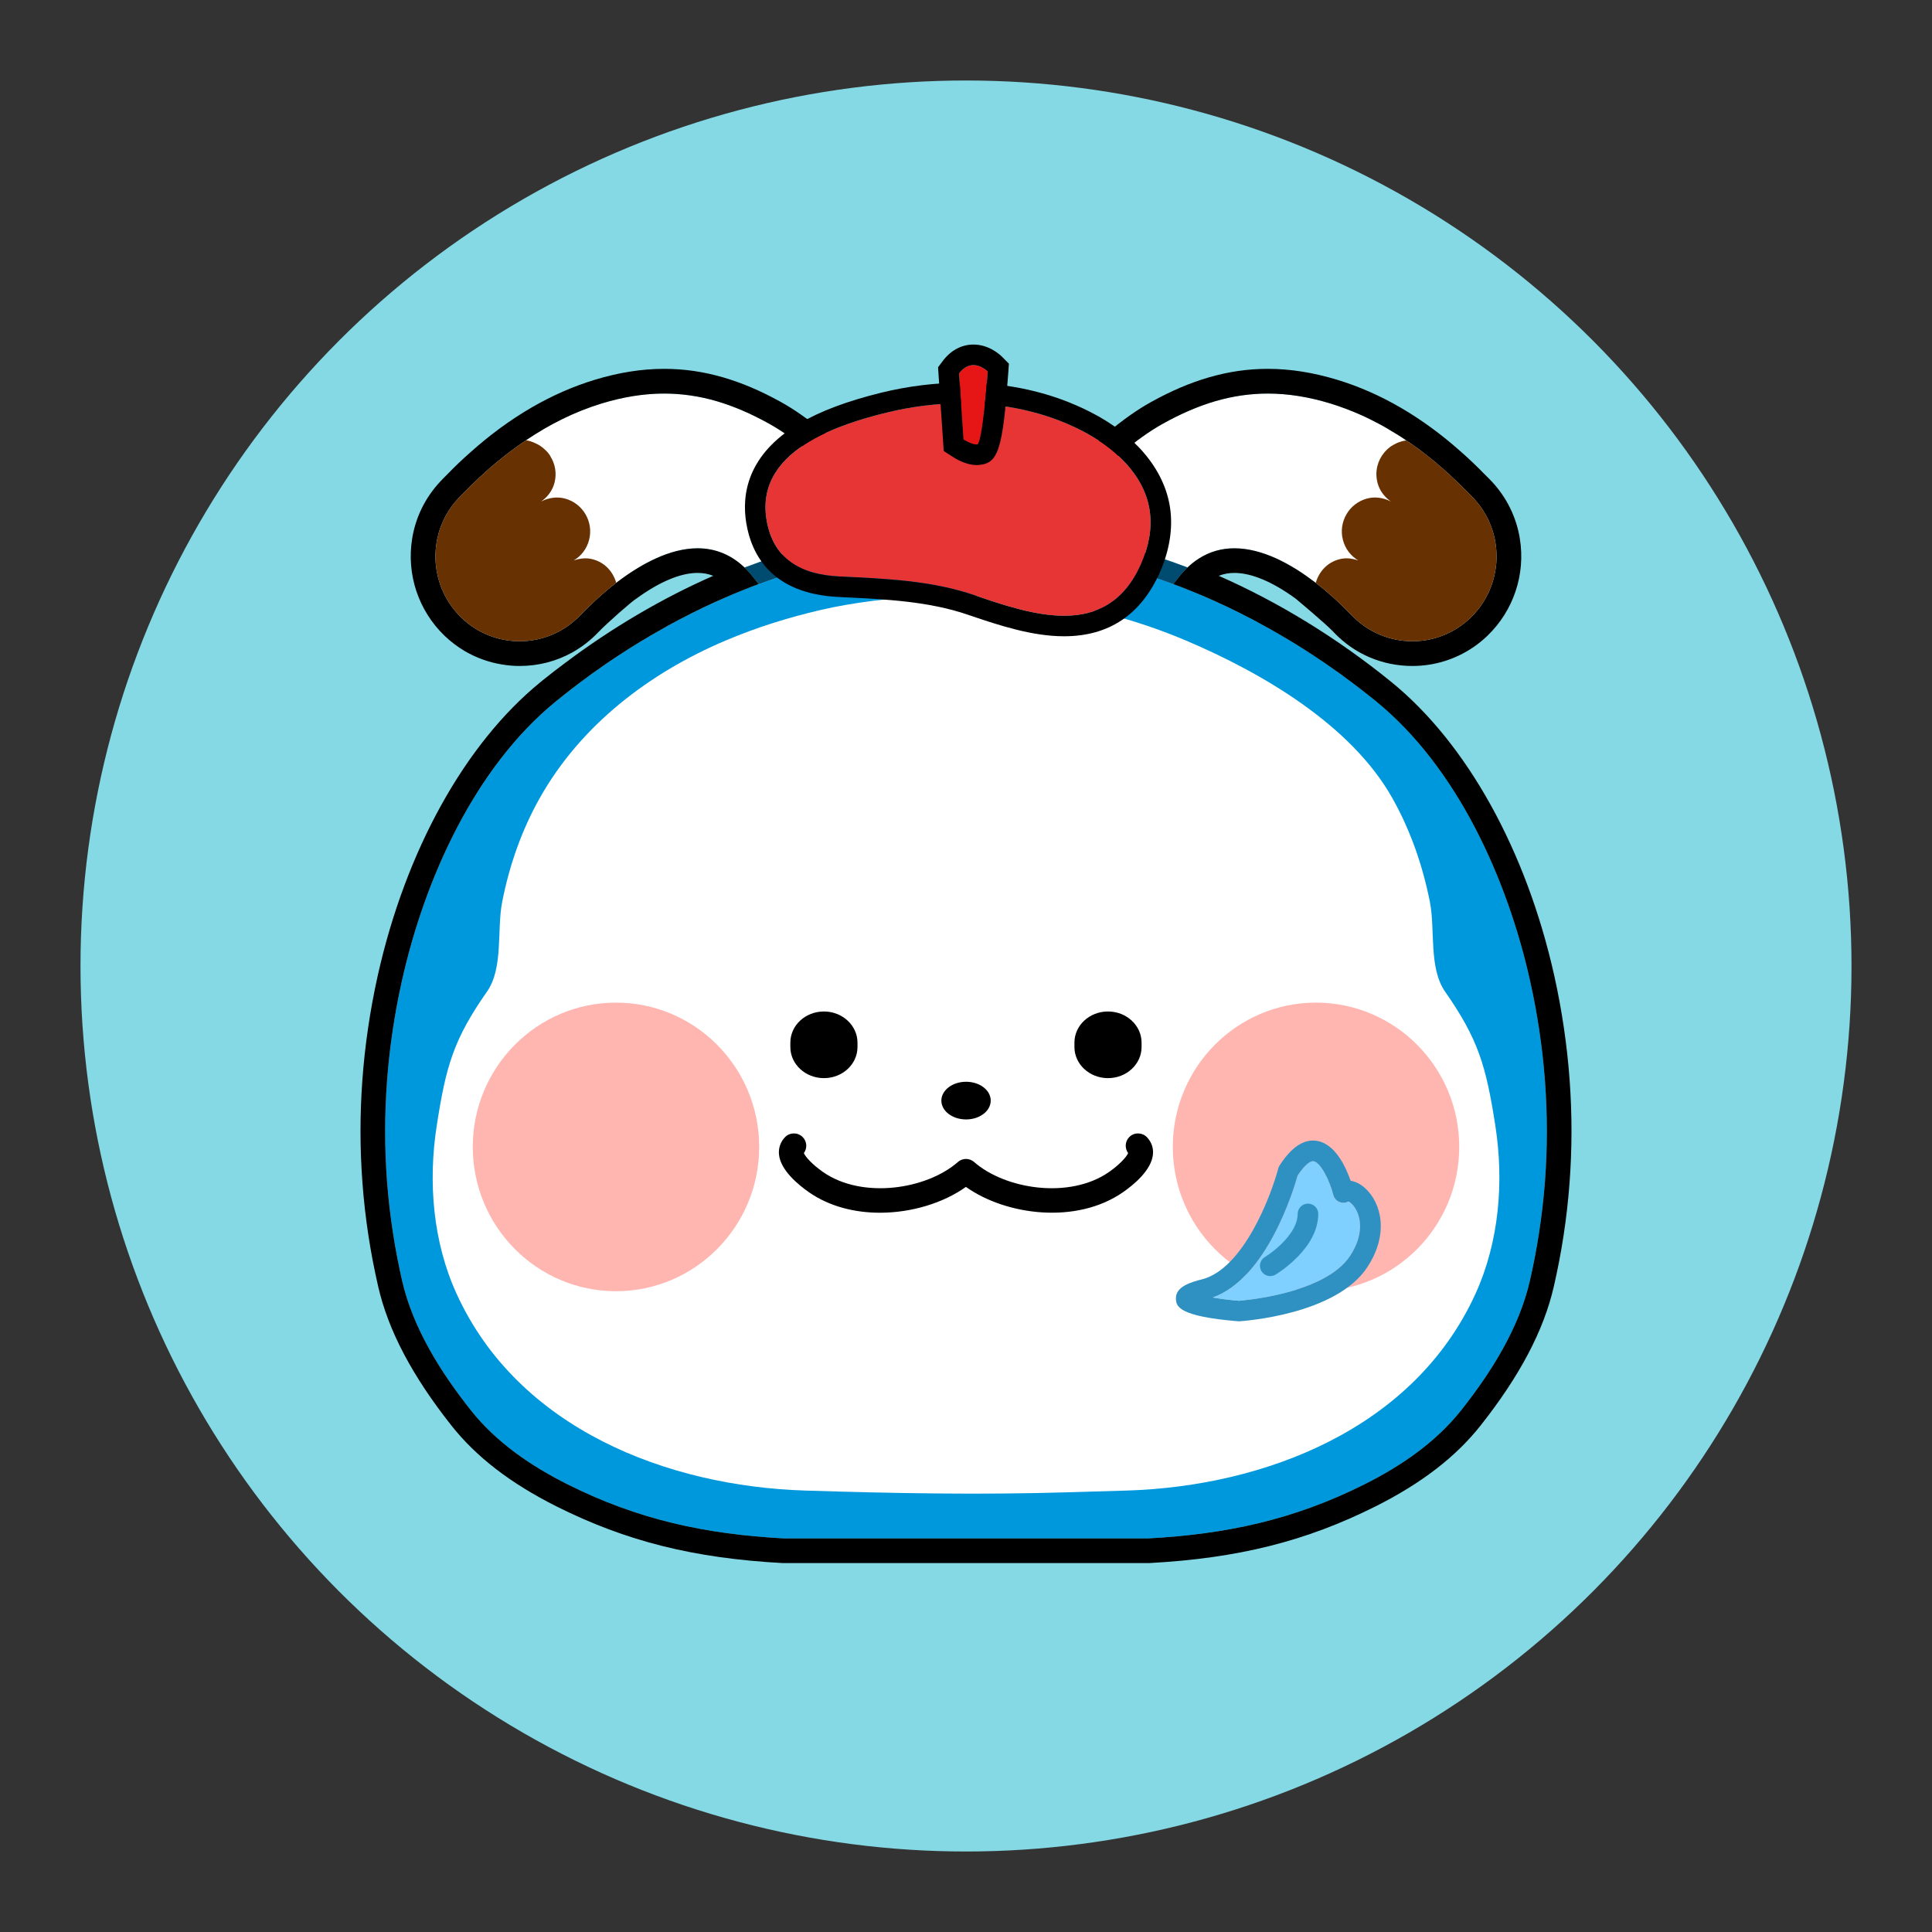 <?xml version="1.0" encoding="utf-8"?>
<!-- Generator: Adobe Illustrator 24.1.1, SVG Export Plug-In . SVG Version: 6.00 Build 0)  -->
<svg version="1.1" id="Layer_1" xmlns="http://www.w3.org/2000/svg" xmlns:xlink="http://www.w3.org/1999/xlink" x="0px" y="0px"
	 viewBox="0 0 240 240" style="enable-background:new 0 0 240 240;" xml:space="preserve">
<rect x="0" y="0" width="240" height="240" fill="#333333" stroke="none"/>
<circle style="fill:#85D9E4;" cx="120" cy="120" r="110"/>
<g>
	<g>
		<path style="fill:#0098DD;" d="M191.92,146.77c-0.32,4.16-0.95,8.3-1.88,12.36c-1.35,5.87-4.79,11.33-8.5,16.02
			c-3.17,4.02-7.5,6.96-12.04,9.24c-8.83,4.42-17.15,6.19-26.89,6.72H97.39c-9.74-0.53-18.06-2.3-26.89-6.72
			c-4.54-2.28-8.87-5.22-12.04-9.24c-3.71-4.69-7.15-10.15-8.5-16.02c-0.93-4.06-1.56-8.2-1.88-12.36
			c-0.63-8.32,0.02-16.72,1.83-24.85c2.82-12.7,9.06-26.59,19.19-34.83c1.22-0.99,2.47-1.96,3.76-2.9c0.43-0.31,0.86-0.62,1.29-0.93
			c0.87-0.62,1.76-1.22,2.65-1.81c1.79-1.18,3.63-2.3,5.52-3.35c0.47-0.27,0.94-0.53,1.41-0.78c0.47-0.25,0.94-0.5,1.41-0.74
			c0.02-0.02,0.04-0.03,0.06-0.03c0.47-0.24,0.94-0.48,1.41-0.71c0.49-0.24,0.98-0.47,1.46-0.7c0.49-0.23,0.98-0.45,1.48-0.67
			c0.98-0.44,1.97-0.86,2.97-1.25c0.57-0.23,1.14-0.45,1.72-0.66c4.48-1.65,9.09-2.87,13.71-3.52c1.44-0.21,2.89-0.36,4.32-0.45
			c0.48-0.03,0.96-0.05,1.44-0.07c0.28-0.01,0.56-0.02,0.84-0.03c0.36-0.01,0.73-0.01,1.09-0.01h0.11c0,0,2.92-0.07,3.88-0.07h0.47
			c1,0,4.15,0.07,4.15,0.07h0.11c0.36,0,0.73,0,1.09,0.01c0.28,0.01,0.56,0.02,0.84,0.03c0.48,0.02,0.96,0.04,1.44,0.07
			c1.43,0.09,2.88,0.24,4.32,0.45c4.62,0.65,9.23,1.87,13.71,3.52c0.58,0.21,1.15,0.43,1.72,0.66c1.49,0.59,2.98,1.23,4.45,1.92
			c0.48,0.23,0.97,0.46,1.46,0.7c0.47,0.23,0.94,0.47,1.41,0.71c0.03,0,0.05,0.01,0.06,0.03c0.47,0.24,0.94,0.49,1.41,0.74
			c0.91,0.49,1.82,1,2.72,1.52c1.43,0.83,2.84,1.7,4.21,2.61c0.89,0.59,1.78,1.19,2.65,1.81c0.43,0.31,0.86,0.62,1.29,0.93
			c1.29,0.94,2.54,1.91,3.76,2.9c10.13,8.24,16.37,22.13,19.19,34.83C191.9,130.05,192.55,138.45,191.92,146.77z"/>
		<path style="fill:#FFFFFF;" d="M185.91,69.12c0,0.52-0.04,1.04-0.12,1.56c-0.02,0.17-0.05,0.34-0.09,0.51
			c-0.13,0.69-0.33,1.36-0.61,2.01c-0.07,0.17-0.14,0.33-0.22,0.49c-0.07,0.16-0.15,0.31-0.24,0.47c-0.08,0.16-0.17,0.31-0.26,0.47
			c-0.19,0.3-0.39,0.6-0.61,0.89c-0.14,0.18-0.28,0.36-0.43,0.53c-0.21,0.25-0.43,0.48-0.67,0.71c-2.03,1.94-4.62,2.9-7.21,2.9
			c-2.75,0-5.51-1.09-7.56-3.25c-0.02-0.02-0.05-0.05-0.08-0.07c-0.15-0.15-0.3-0.3-0.45-0.46c-1.14-1.16-2.46-2.36-3.9-3.47
			l-0.01-0.01c-0.39-0.29-0.78-0.58-1.18-0.86c-0.4-0.29-0.8-0.56-1.21-0.81c0,0,0,0.01-0.01,0c-0.82-0.52-1.66-0.98-2.51-1.36
			c-1.72-0.78-3.48-1.26-5.2-1.26c-1.54,0-3.04,0.39-4.45,1.3c-0.23,0.15-0.46,0.31-0.69,0.49c-0.23,0.18-0.46,0.38-0.68,0.59
			c-4.95-1.88-9.91-3.21-14.77-3.92h-0.01c0.65-1.87,1.54-3.71,2.54-5.34c0.29-0.47,0.59-0.92,0.89-1.36
			c0.75-1.09,1.54-2.05,2.31-2.82c0.31-0.31,0.62-0.59,0.92-0.84c1.59-1.32,3.29-2.6,5.1-3.6c2.2-1.22,4.34-2.15,6.49-2.78
			c2.15-0.62,4.29-0.94,6.5-0.94c2.47,0,5.03,0.4,7.74,1.22c1.3,0.4,2.57,0.88,3.81,1.43c0.37,0.17,0.74,0.34,1.11,0.52
			c0.42,0.21,0.84,0.43,1.26,0.65c0.3,0.16,0.6,0.33,0.89,0.5c0.1,0.06,0.2,0.11,0.29,0.18c0.42,0.24,0.83,0.49,1.24,0.75
			c0.28,0.18,0.56,0.36,0.83,0.55c0.02,0.01,0.03,0.02,0.05,0.03c0.34,0.23,0.68,0.46,1.01,0.7c0.33,0.23,0.65,0.47,0.97,0.71
			c0.34,0.26,0.67,0.52,1,0.78c0.64,0.51,1.27,1.04,1.88,1.6c0.24,0.22,0.49,0.44,0.73,0.67c0.21,0.19,0.42,0.39,0.63,0.59
			c0.34,0.33,0.68,0.66,1.01,1c0.1,0.09,0.2,0.19,0.3,0.29c0.38,0.38,0.68,0.68,0.83,0.85c0.2,0.22,0.39,0.44,0.58,0.67
			c0.12,0.15,0.24,0.31,0.35,0.47c0.3,0.43,0.57,0.89,0.8,1.35c0.08,0.15,0.15,0.3,0.21,0.45c0.07,0.15,0.13,0.3,0.19,0.46
			c0.09,0.22,0.17,0.45,0.24,0.67c0.06,0.21,0.12,0.41,0.16,0.62c0.02,0.03,0.02,0.06,0.03,0.1c0.06,0.23,0.1,0.46,0.14,0.7
			c0.05,0.28,0.08,0.57,0.1,0.86C185.9,68.54,185.91,68.83,185.91,69.12z"/>
		<path style="fill:#FFFFFF;" d="M107.26,66.58c-4.86,0.71-9.82,2.04-14.77,3.92c-4.77-4.54-11.03-1.88-15.94,1.9l-0.01,0.01
			c-1.44,1.11-2.76,2.31-3.9,3.46c-0.15,0.16-0.3,0.31-0.45,0.46l-0.08,0.08c-2.05,2.16-4.8,3.25-7.56,3.25
			c-2.59,0-5.18-0.96-7.21-2.9c-0.4-0.39-0.77-0.8-1.1-1.24c-0.22-0.29-0.42-0.59-0.61-0.89c-0.28-0.46-0.52-0.93-0.72-1.42
			c0-0.01,0-0.01-0.01-0.01c-0.13-0.33-0.25-0.65-0.35-0.99c-0.06-0.2-0.12-0.41-0.17-0.62c-0.11-0.47-0.19-0.95-0.24-1.43
			c-0.03-0.34-0.05-0.69-0.05-1.04c0-0.54,0.04-1.09,0.13-1.62c0-0.03,0-0.07,0.01-0.1c0.11-0.71,0.3-1.41,0.57-2.09
			c0.06-0.16,0.12-0.31,0.19-0.46c0.06-0.15,0.13-0.3,0.21-0.45c0.1-0.21,0.21-0.41,0.33-0.61c0.11-0.19,0.22-0.38,0.35-0.56
			c0.17-0.26,0.37-0.52,0.57-0.77c0.15-0.19,0.31-0.37,0.48-0.55c0.09-0.1,0.23-0.24,0.4-0.42c0.13-0.12,0.27-0.27,0.44-0.44
			c0.02-0.02,0.03-0.03,0.05-0.05c4.74-4.83,10.43-8.92,16.95-10.89c5.14-1.56,9.69-1.6,14.24-0.28c2.15,0.63,4.29,1.56,6.49,2.78
			c1.81,1,3.51,2.28,5.1,3.6C103.03,58.22,105.78,62.29,107.26,66.58z"/>
		<path style="fill:#004B70;" d="M132.75,66.57c-0.28,0.82-0.52,1.65-0.7,2.47c4.62,0.65,9.22,1.86,13.7,3.52h0.01
			c0.59-0.78,1.14-1.47,1.63-1.95c0.04-0.04,0.09-0.08,0.13-0.12C142.57,68.61,137.61,67.28,132.75,66.57z M92.49,70.5
			c0.04,0.03,0.08,0.07,0.12,0.11c0.49,0.48,1.04,1.17,1.63,1.95h0.01c4.48-1.66,9.08-2.87,13.7-3.52c-0.18-0.82-0.42-1.64-0.7-2.46
			C102.39,67.29,97.44,68.62,92.49,70.5z"/>
		<path d="M193.09,121.26c-3.47-15.58-10.85-28.9-20.26-36.55c-6.64-5.4-13.97-9.9-21.43-13.18c0.6-0.24,1.24-0.36,1.94-0.36
			c2.12,0,4.73,1.1,7.58,3.17c0.5,0.42,3.62,3.02,4.69,4.12c0.01,0.01,0.09,0.1,0.1,0.11c2.54,2.67,6.01,4.16,9.74,4.16
			c2.71,0,5.32-0.81,7.53-2.3c0.64-0.43,1.24-0.92,1.8-1.46c3.24-3.12,4.74-7.62,4.02-12.06c-0.43-2.67-1.64-5.12-3.49-7.1
			c-0.19-0.19-0.5-0.52-0.92-0.93c-0.95-0.97-1.92-1.9-2.9-2.76c-4.84-4.31-10-7.31-15.37-8.94c-3.01-0.91-5.83-1.36-8.63-1.36
			c-2.48,0-4.89,0.35-7.36,1.07c-2.32,0.68-4.65,1.67-7.12,3.04c-1.72,0.95-3.49,2.2-5.57,3.93c-2.7,2.24-5.92,6.79-7.63,11.84
			c-1.88-0.19-3.68-0.29-5.45-0.29c-0.04,0-0.85-0.02-1.78-0.04c-0.93-0.01-1.98-0.03-2.48-0.03h-0.47c-0.98,0-3.95,0.07-3.95,0.07
			c-0.01,0-0.02,0-0.02,0c-1.79,0-3.59,0.1-5.47,0.29c-1.71-5.05-4.93-9.6-7.63-11.84c-2.08-1.73-3.85-2.98-5.57-3.93
			c-2.47-1.37-4.8-2.36-7.12-3.04c-2.47-0.72-4.88-1.07-7.36-1.07c-2.8,0-5.62,0.45-8.63,1.36c-5.39,1.64-10.59,4.66-15.47,9.03
			c-0.96,0.84-1.9,1.74-2.83,2.7c-0.39,0.38-0.7,0.71-0.87,0.89c-1.87,1.99-3.08,4.44-3.51,7.11c-0.72,4.44,0.78,8.94,4.02,12.06
			c0.76,0.73,1.59,1.36,2.48,1.89c1.41,0.83,2.96,1.4,4.58,1.67c0.74,0.13,1.5,0.2,2.27,0.2c2.33,0,4.56-0.58,6.54-1.68
			c1.18-0.66,2.27-1.5,3.24-2.52c1.13-1.17,4.15-3.83,4.75-4.19c2.85-2.07,5.46-3.17,7.58-3.17c0.7,0,1.34,0.12,1.94,0.36
			C82.25,74.32,76,78,70.18,82.37c-0.9,0.67-1.8,1.36-2.68,2.07c-0.11,0.09-0.22,0.18-0.33,0.27c-9.41,7.65-16.79,20.97-20.26,36.55
			c-1.89,8.54-2.53,17.2-1.88,25.74c0.32,4.29,0.98,8.61,1.95,12.82c1.25,5.45,4.22,11.09,9.07,17.23
			c3.1,3.93,7.38,7.22,13.08,10.08c8.64,4.33,17.05,6.44,28.1,7.04h45.54c11.05-0.6,19.46-2.71,28.1-7.04
			c5.7-2.86,9.98-6.15,13.08-10.08c4.85-6.14,7.82-11.78,9.07-17.23c0.97-4.21,1.63-8.53,1.95-12.82
			C195.62,138.46,194.98,129.8,193.09,121.26z M191.92,146.77c-0.32,4.16-0.95,8.3-1.88,12.36c-1.35,5.87-4.79,11.33-8.5,16.02
			c-3.17,4.02-7.5,6.96-12.04,9.24c-8.83,4.42-17.15,6.19-26.89,6.72H97.39c-9.74-0.53-18.06-2.3-26.89-6.72
			c-4.54-2.28-8.87-5.22-12.04-9.24c-3.71-4.69-7.15-10.15-8.5-16.02c-0.93-4.06-1.56-8.2-1.88-12.36
			c-0.63-8.32,0.02-16.72,1.83-24.85c2.82-12.7,9.06-26.59,19.19-34.83c1.22-0.99,2.47-1.96,3.76-2.9c0.42-0.32,0.85-0.63,1.29-0.93
			c0.87-0.62,1.75-1.23,2.65-1.81c1.79-1.18,3.63-2.3,5.52-3.35c0.46-0.27,0.93-0.53,1.41-0.78c0.47-0.26,0.94-0.5,1.41-0.74
			c0.02-0.02,0.04-0.03,0.06-0.03c0.47-0.25,0.94-0.48,1.41-0.71c0.48-0.24,0.97-0.48,1.46-0.7c0.49-0.23,0.98-0.46,1.48-0.67
			c0.98-0.44,1.97-0.86,2.97-1.25c0.57-0.23,1.14-0.45,1.72-0.66c-0.59-0.78-1.14-1.47-1.63-1.95c-0.04-0.04-0.08-0.08-0.12-0.11
			c-1.78-1.7-3.78-2.39-5.83-2.39c-3.43,0-7.03,1.93-10.11,4.29l-0.01,0.01c-1.27,0.98-2.44,2.02-3.48,3.05
			c-0.14,0.13-0.28,0.27-0.42,0.41c-0.15,0.16-0.3,0.31-0.45,0.46l-0.08,0.08c-2.05,2.16-4.8,3.25-7.56,3.25
			c-2.59,0-5.18-0.96-7.21-2.9c-0.23-0.23-0.46-0.46-0.67-0.71c-0.15-0.17-0.29-0.35-0.43-0.53c-0.22-0.29-0.42-0.59-0.61-0.89
			c-0.09-0.15-0.18-0.31-0.26-0.47c-0.09-0.15-0.17-0.31-0.24-0.47c-0.08-0.16-0.15-0.32-0.22-0.48c0-0.01,0-0.01-0.01-0.01
			c-0.13-0.33-0.25-0.65-0.35-0.99c-0.06-0.2-0.12-0.41-0.17-0.62c-0.11-0.47-0.19-0.95-0.24-1.43c-0.03-0.34-0.05-0.69-0.05-1.04
			c0-0.29,0.01-0.57,0.04-0.86c0.02-0.25,0.05-0.51,0.09-0.76c0-0.03,0-0.07,0.01-0.1c0.04-0.24,0.08-0.47,0.14-0.7
			c0-0.03,0.01-0.07,0.03-0.1c0.04-0.21,0.1-0.41,0.16-0.62c0.07-0.22,0.15-0.45,0.24-0.67c0.06-0.16,0.12-0.31,0.19-0.46
			c0.06-0.15,0.13-0.3,0.21-0.45c0.1-0.21,0.21-0.41,0.33-0.61c0.11-0.19,0.22-0.38,0.35-0.56c0.04-0.06,0.08-0.12,0.12-0.18
			c0.11-0.16,0.23-0.32,0.35-0.47c0.04-0.04,0.07-0.08,0.1-0.12c0.15-0.19,0.31-0.37,0.48-0.55c0.09-0.1,0.23-0.24,0.4-0.42
			c0.13-0.12,0.27-0.27,0.44-0.44c2.3-2.35,4.83-4.52,7.57-6.36c2.91-1.97,6.06-3.55,9.43-4.58c2.71-0.82,5.26-1.22,7.74-1.22
			c2.21,0,4.36,0.32,6.5,0.94c2.15,0.63,4.29,1.56,6.49,2.78c1.81,1,3.51,2.28,5.1,3.6c2.43,2.01,5.17,6.08,6.65,10.37
			c0.28,0.82,0.52,1.64,0.7,2.46c1.44-0.21,2.89-0.36,4.32-0.45c0.48-0.03,0.96-0.05,1.44-0.07c0.28-0.01,0.56-0.02,0.84-0.03
			c0.36-0.01,0.73-0.01,1.09-0.01h0.11c0,0,2.92-0.07,3.88-0.07h0.47c1,0,4.15,0.07,4.15,0.07h0.11c0.36,0,0.73,0,1.09,0.01
			c0.28,0.01,0.56,0.02,0.84,0.03c0.48,0.02,0.96,0.04,1.44,0.07c1.43,0.09,2.88,0.24,4.32,0.45c0.18-0.82,0.42-1.65,0.7-2.47h-0.01
			c0.65-1.87,1.54-3.71,2.54-5.34c0.29-0.47,0.59-0.92,0.89-1.36c0.75-1.09,1.54-2.05,2.31-2.82c0.31-0.31,0.62-0.59,0.92-0.84
			c1.59-1.32,3.29-2.6,5.1-3.6c2.2-1.22,4.34-2.15,6.49-2.78c2.15-0.62,4.29-0.94,6.5-0.94c2.47,0,5.03,0.4,7.74,1.22
			c1.3,0.4,2.57,0.88,3.81,1.43c0.37,0.16,0.74,0.34,1.11,0.52c0.42,0.21,0.84,0.43,1.26,0.65c0.3,0.16,0.6,0.32,0.89,0.5
			c0.1,0.06,0.2,0.11,0.29,0.18c0.72,0.41,1.43,0.85,2.12,1.33c0.34,0.22,0.68,0.46,1.01,0.7c0.33,0.22,0.65,0.46,0.97,0.71
			c0.34,0.26,0.67,0.52,1,0.78c0.4,0.32,0.79,0.64,1.18,0.99c0.24,0.19,0.47,0.4,0.7,0.61c0.25,0.21,0.49,0.43,0.73,0.67
			c0.66,0.61,1.31,1.24,1.94,1.88c0.1,0.09,0.18,0.19,0.27,0.27c0.25,0.25,0.45,0.45,0.56,0.58c0.17,0.18,0.33,0.36,0.48,0.55
			c0.2,0.25,0.4,0.51,0.57,0.77c0.07,0.09,0.13,0.19,0.18,0.29c0.06,0.09,0.12,0.18,0.17,0.27c0.12,0.2,0.23,0.4,0.33,0.61
			c0.08,0.15,0.15,0.3,0.21,0.45c0.07,0.15,0.13,0.3,0.19,0.46c0.08,0.2,0.15,0.41,0.22,0.61c0.1,0.33,0.19,0.65,0.26,0.98
			c0.03,0.17,0.06,0.34,0.09,0.5c0.01,0.03,0.01,0.07,0.01,0.1c0.04,0.2,0.06,0.42,0.08,0.63c0.01,0.04,0.01,0.08,0.01,0.13
			c0.01,0.08,0.02,0.16,0.02,0.25c0.01,0.2,0.02,0.4,0.02,0.61c0,0.26-0.01,0.52-0.03,0.78c-0.01,0.09-0.01,0.17-0.02,0.26
			c-0.02,0.17-0.04,0.35-0.07,0.52c-0.02,0.17-0.05,0.34-0.09,0.51c-0.03,0.17-0.07,0.34-0.11,0.51c-0.04,0.17-0.09,0.34-0.14,0.51
			c-0.06,0.21-0.13,0.42-0.21,0.62c-0.05,0.13-0.1,0.25-0.15,0.37c-0.06,0.16-0.13,0.33-0.22,0.49c-0.15,0.32-0.32,0.63-0.5,0.94
			c-0.19,0.3-0.39,0.6-0.61,0.89c-0.19,0.26-0.4,0.5-0.62,0.74c-0.15,0.17-0.31,0.34-0.48,0.5c-2.03,1.94-4.62,2.9-7.21,2.9
			c-2.75,0-5.51-1.09-7.56-3.25c-0.02-0.02-0.05-0.05-0.08-0.07c-0.15-0.15-0.3-0.3-0.45-0.46c-1.14-1.16-2.46-2.36-3.9-3.47
			l-0.01-0.01c-0.39-0.29-0.78-0.58-1.18-0.86c-0.39-0.28-0.8-0.54-1.21-0.81h-0.01c-0.82-0.51-1.66-0.97-2.51-1.36
			c-1.72-0.78-3.48-1.26-5.2-1.26c-1.54,0-3.04,0.39-4.45,1.3c-0.23,0.15-0.46,0.31-0.69,0.49c-0.23,0.19-0.46,0.38-0.68,0.59
			c-0.04,0.04-0.09,0.08-0.13,0.12c-0.49,0.48-1.04,1.17-1.63,1.95c0.58,0.21,1.15,0.43,1.72,0.66c1.5,0.59,2.99,1.23,4.45,1.92
			c0.49,0.22,0.98,0.46,1.46,0.7c0.48,0.23,0.95,0.46,1.41,0.71c0.03,0,0.05,0.01,0.06,0.03c0.48,0.24,0.95,0.48,1.41,0.74
			c0.92,0.49,1.82,1,2.72,1.52c1.43,0.83,2.84,1.7,4.21,2.61c0.9,0.58,1.78,1.19,2.65,1.81c0.44,0.3,0.87,0.61,1.29,0.93
			c1.29,0.94,2.54,1.91,3.76,2.9c10.13,8.24,16.37,22.13,19.19,34.83C191.9,130.05,192.55,138.45,191.92,146.77z"/>
		<path style="fill:#673101;" d="M76.55,72.4l-0.01,0.01c-1.27,0.98-2.44,2.02-3.48,3.05c-0.14,0.13-0.28,0.27-0.42,0.41
			c-0.15,0.16-0.3,0.31-0.45,0.46l-0.08,0.08c-2.05,2.16-4.8,3.25-7.56,3.25c-2.59,0-5.18-0.96-7.21-2.9
			c-0.23-0.23-0.46-0.46-0.67-0.71c-0.15-0.17-0.29-0.35-0.43-0.53c-0.22-0.29-0.42-0.59-0.61-0.89c-0.09-0.15-0.18-0.31-0.26-0.47
			c-0.09-0.15-0.17-0.31-0.24-0.47c-0.08-0.16-0.15-0.32-0.22-0.48c0-0.01,0-0.01-0.01-0.01c-0.13-0.33-0.25-0.65-0.35-0.99
			c-0.06-0.2-0.12-0.41-0.17-0.62c-0.11-0.47-0.19-0.95-0.24-1.43c-0.03-0.34-0.05-0.69-0.05-1.04c0-0.29,0.01-0.57,0.04-0.86
			c0.02-0.25,0.05-0.51,0.09-0.76c0-0.03,0-0.07,0.01-0.1c0.04-0.24,0.08-0.47,0.14-0.7c0-0.03,0.01-0.07,0.03-0.1
			c0.04-0.21,0.1-0.41,0.16-0.62c0.07-0.22,0.15-0.45,0.24-0.67c0.06-0.16,0.12-0.31,0.19-0.46c0.06-0.15,0.13-0.3,0.21-0.45
			c0.1-0.21,0.21-0.41,0.33-0.61c0.11-0.19,0.22-0.38,0.35-0.56c0.04-0.06,0.08-0.12,0.12-0.18c0.11-0.16,0.23-0.32,0.35-0.47
			c0.04-0.04,0.07-0.08,0.1-0.12c0.15-0.19,0.31-0.37,0.48-0.55c0.09-0.1,0.23-0.24,0.4-0.42c0.13-0.12,0.27-0.27,0.44-0.44
			c2.3-2.35,4.83-4.52,7.57-6.36c0.43,0.07,0.81,0.2,1.14,0.36c0.48,0.2,0.9,0.49,1.26,0.85c0.03,0.03,0.07,0.06,0.1,0.09
			c0.06,0.06,0.13,0.13,0.19,0.2c0.22,0.26,0.33,0.45,0.33,0.45l-0.01,0.01c0.61,0.95,0.84,2.14,0.53,3.32
			c-0.25,0.99-0.88,1.78-1.66,2.33c0.89-0.46,1.93-0.64,2.96-0.37c2.23,0.6,3.58,2.89,3,5.14c-0.29,1.12-1,2.01-1.91,2.55
			c0.75-0.25,1.56-0.37,2.37-0.14C75.12,69.86,76.16,71.02,76.55,72.4z"/>
		<path style="fill:#673101;" d="M185.91,69.12c0,0.26-0.01,0.52-0.03,0.78c-0.01,0.09-0.01,0.17-0.02,0.26
			c-0.02,0.17-0.04,0.35-0.07,0.52c-0.02,0.17-0.05,0.34-0.09,0.51c-0.03,0.17-0.07,0.34-0.11,0.51c-0.04,0.17-0.09,0.34-0.14,0.51
			c-0.07,0.21-0.14,0.42-0.21,0.62c-0.05,0.13-0.1,0.25-0.15,0.37c-0.07,0.16-0.14,0.33-0.22,0.49c-0.15,0.32-0.32,0.63-0.5,0.94
			c-0.19,0.3-0.39,0.6-0.61,0.89c-0.19,0.26-0.4,0.5-0.62,0.74c-0.15,0.17-0.31,0.34-0.48,0.5c-2.03,1.94-4.62,2.9-7.21,2.9
			c-2.75,0-5.51-1.09-7.56-3.25c-0.02-0.02-0.05-0.05-0.08-0.07c-0.15-0.15-0.3-0.3-0.45-0.46c-1.14-1.16-2.46-2.36-3.9-3.47
			l-0.01-0.01c0.39-1.38,1.43-2.54,2.91-2.92c0.81-0.23,1.62-0.11,2.37,0.14c-0.91-0.54-1.62-1.43-1.91-2.55
			c-0.58-2.25,0.77-4.54,3-5.14c1.03-0.27,2.07-0.09,2.96,0.37c-0.78-0.55-1.41-1.34-1.66-2.33c-0.09-0.36-0.14-0.71-0.14-1.07
			c0-1.35,0.66-2.61,1.73-3.4c0,0,0.14-0.1,0.37-0.23c0.14-0.08,0.29-0.16,0.44-0.23c0.16-0.07,0.33-0.13,0.51-0.18
			c0.03-0.01,0.05-0.03,0.08-0.04h0.05c0.18-0.05,0.36-0.09,0.55-0.1c1.02,0.69,2.02,1.42,2.98,2.19c0.4,0.32,0.79,0.65,1.18,0.99
			c0.49,0.41,0.96,0.84,1.43,1.28c0.66,0.61,1.31,1.24,1.94,1.88c0.1,0.09,0.18,0.19,0.27,0.27c0.25,0.25,0.45,0.45,0.56,0.58
			c0.17,0.18,0.33,0.36,0.48,0.55c0.2,0.25,0.4,0.51,0.57,0.77c0.07,0.09,0.13,0.19,0.18,0.29c0.06,0.09,0.12,0.18,0.17,0.27
			c0.12,0.2,0.23,0.4,0.33,0.61c0.08,0.15,0.15,0.3,0.21,0.45c0.07,0.15,0.13,0.3,0.19,0.46c0.08,0.2,0.16,0.41,0.22,0.61
			c0.1,0.33,0.19,0.65,0.26,0.98c0.03,0.17,0.06,0.33,0.09,0.5c0.01,0.03,0.01,0.07,0.01,0.1c0.04,0.21,0.06,0.42,0.08,0.63
			c0.01,0.04,0.01,0.08,0.01,0.13c0.01,0.08,0.02,0.16,0.02,0.25C185.9,68.71,185.91,68.91,185.91,69.12z"/>
	</g>
	<g>
		<path style="fill-rule:evenodd;clip-rule:evenodd;fill:#FFFFFF;" d="M128.68,74.53c6.5,0.85,12.87,2.59,18.67,5.05
			c9.47,4.02,20.51,10.49,25.61,19.56c2.26,4.01,3.78,8.41,4.67,12.92c0.67,3.4-0.16,8.19,1.88,11.12c4.15,5.94,5.1,9.28,6.25,16.68
			c1.08,6.96,0.47,14.41-2.47,20.86c-7.67,16.81-26.25,23.9-43.24,24.44c-2.35,0.07-4.75,0.14-7.12,0.21
			c-11.04,0.34-21.93,0.14-32.97-0.21c-17-0.54-35.57-7.63-43.24-24.44c-2.95-6.46-3.55-13.9-2.47-20.86
			c1.14-7.4,2.09-10.75,6.25-16.68c2.05-2.93,1.21-7.72,1.88-11.12c0.88-4.51,2.41-8.91,4.67-12.92
			c5.1-9.07,13.59-15.54,23.06-19.56c3.84-1.63,7.83-2.88,11.89-3.82C109.93,73.93,120.59,73.47,128.68,74.53z"/>
		<path style="fill-rule:evenodd;clip-rule:evenodd;fill:#FFB6B1;" d="M94.31,142.47c0,9.9-7.97,17.93-17.79,17.93
			s-17.79-8.03-17.79-17.93c0-9.89,7.97-17.92,17.79-17.92S94.31,132.58,94.31,142.47"/>
		<path style="fill-rule:evenodd;clip-rule:evenodd;fill:#FFB6B1;" d="M181.27,142.47c0,9.9-7.97,17.93-17.8,17.93
			c-9.82,0-17.78-8.03-17.78-17.93c0-9.89,7.96-17.92,17.78-17.92C173.3,124.55,181.27,132.58,181.27,142.47"/>
	</g>
</g>
<g>
	<path style="fill-rule:evenodd;clip-rule:evenodd;" d="M123.07,136.72c0,1.29-1.36,2.34-3.06,2.34c-1.7,0-3.07-1.04-3.07-2.34
		c0-1.28,1.37-2.34,3.07-2.34C121.71,134.38,123.07,135.43,123.07,136.72"/>
	<path style="fill-rule:evenodd;clip-rule:evenodd;" d="M137.64,133.93L137.64,133.93c-2.3,0-4.17-1.73-4.17-3.87v-0.54
		c0-2.14,1.86-3.87,4.17-3.87s4.17,1.74,4.17,3.87v0.54C141.81,132.2,139.94,133.93,137.64,133.93"/>
	<path style="fill-rule:evenodd;clip-rule:evenodd;" d="M102.35,133.93L102.35,133.93c-2.3,0-4.17-1.73-4.17-3.87v-0.54
		c0-2.14,1.86-3.87,4.17-3.87c2.3,0,4.17,1.74,4.17,3.87v0.54C106.52,132.2,104.66,133.93,102.35,133.93"/>
	<path d="M109.31,150.65c-3.13,0-6.26-0.77-8.81-2.54c-1.31-0.91-3.53-2.73-3.73-4.68c-0.08-0.81,0.18-1.57,0.74-2.16
		c0.59-0.61,1.56-0.63,2.17-0.05c0.57,0.54,0.63,1.41,0.18,2.02c0.18,0.45,1.03,1.41,2.39,2.36c4.9,3.4,12.88,2.14,16.74-1.25
		c0.58-0.51,1.44-0.51,2.02,0c3.87,3.39,11.84,4.65,16.74,1.25c1.36-0.95,2.21-1.91,2.39-2.36c-0.45-0.61-0.39-1.48,0.17-2.02
		c0.61-0.58,1.58-0.56,2.17,0.05c0.56,0.59,0.83,1.35,0.74,2.16c-0.2,1.96-2.42,3.77-3.73,4.68c-5.78,4.01-14.52,2.87-19.5-0.67
		C117.22,149.42,113.27,150.65,109.31,150.65z M140.27,143.38h0.02H140.27z"/>
</g>
<g>
	<path style="fill:#E73535;" d="M141.77,70.01c-2.16,4.92-5.66,6.48-9.58,6.48c-3.56,0-7.48-1.29-11.07-2.53
		c-5.4-1.86-11.18-2.08-16.83-2.35c-4.76-0.23-8.26-2.1-9.07-7.07c-0.74-4.55,1.82-7.61,5.35-9.71c2.97-1.77,6.62-2.86,9.55-3.57
		c3.08-0.76,6.27-1.16,9.45-1.16c5.09,0,10.16,1.03,14.73,3.35c4.06,2.07,7.87,5.49,8.52,10C143.15,65.67,142.67,67.95,141.77,70.01
		z"/>
	<path d="M145.35,63.08c-0.69-4.72-4.3-9.06-9.9-11.9c-4.74-2.41-10.09-3.64-15.88-3.64c-3.33,0-6.72,0.42-10.06,1.23
		c-4.3,1.06-7.65,2.32-10.25,3.86c-6.46,3.86-7.13,8.83-6.56,12.32c0.65,3.98,3.17,8.81,11.46,9.21l0.61,0.03
		c5.24,0.25,10.65,0.51,15.51,2.19c4.08,1.4,8.05,2.66,11.91,2.66c5.57,0,9.58-2.69,11.92-8C145.29,68.34,145.72,65.59,145.35,63.08
		z M141.77,70.01c-2.16,4.92-5.66,6.48-9.58,6.48c-3.56,0-7.48-1.29-11.07-2.53c-5.4-1.86-11.18-2.08-16.83-2.35
		c-4.76-0.23-8.26-2.1-9.07-7.07c-0.74-4.55,1.82-7.61,5.35-9.71c2.97-1.77,6.62-2.86,9.55-3.57c3.08-0.76,6.27-1.16,9.45-1.16
		c5.09,0,10.16,1.03,14.73,3.35c4.06,2.07,7.87,5.49,8.52,10C143.15,65.67,142.67,67.95,141.77,70.01z"/>
	<path style="fill:#E71616;" d="M122.7,46.15c0,0-0.65,9.01-1.32,9.06h-0.06c-0.67,0-1.63-0.63-1.63-0.63l-0.55-8.19
		c0.59-0.79,1.22-1.04,1.78-1.04C121.92,45.35,122.7,46.15,122.7,46.15z"/>
	<path d="M124.52,44.36c-0.25-0.26-1.63-1.56-3.6-1.56c-1.47,0-2.83,0.73-3.82,2.06l-0.57,0.76l0.06,0.95l0.56,8.18l0.08,1.27
		l1.06,0.69c0.48,0.32,1.73,1.06,3.03,1.06h0.08l0.16-0.01c2.45-0.17,3-1.88,3.69-11.43l0.08-1.15L124.52,44.36z M121.32,55.21
		c-0.67,0-1.63-0.63-1.63-0.63l-0.55-8.19c0.59-0.79,1.22-1.04,1.78-1.04c1,0,1.78,0.8,1.78,0.8s-0.65,9.01-1.32,9.06H121.32z"/>
</g>
<g>
	<path style="fill:#80D0FF;" d="M167.73,155.99c-3.18,4.87-13.81,5.58-13.81,5.6c-1.14-0.09-2.3-0.24-3.27-0.41
		c6.74-2.39,10.07-13.45,10.54-15.15c0.92-1.4,1.65-1.87,1.99-1.78c0.85,0.13,1.98,2.32,2.46,4.2c0.11,0.42,0.43,0.76,0.84,0.89
		c0.35,0.12,0.72,0.08,1.03-0.1c0.22,0.1,0.71,0.48,1.07,1.27C168.92,151.25,169.51,153.27,167.73,155.99z"/>
	<path style="fill:#2F91C2;" d="M169.57,147.59c-0.57-0.52-1.2-0.82-1.79-0.91c-0.6-1.72-1.92-4.6-4.2-4.96
		c-1.61-0.26-3.18,0.79-4.65,3.1c-0.07,0.11-0.12,0.23-0.15,0.36c-0.89,3.38-4.33,12.43-9.45,13.74c-1.27,0.33-3.39,0.87-3.25,2.5
		c0.06,0.79,0.18,2.11,7.81,2.72c0.49-0.03,12.09-0.79,15.98-6.75C172.57,153.27,171.6,149.42,169.57,147.59z M153.92,161.59
		c-1.14-0.09-2.3-0.24-3.27-0.41c6.74-2.39,10.07-13.45,10.54-15.15c0.92-1.4,1.65-1.87,1.99-1.78c0.85,0.13,1.98,2.32,2.46,4.2
		c0.11,0.42,0.43,0.76,0.84,0.89c0.35,0.12,0.72,0.08,1.03-0.1c0.22,0.1,0.71,0.48,1.07,1.27c0.34,0.74,0.93,2.76-0.85,5.48
		C164.55,160.86,153.92,161.57,153.92,161.59z"/>
	<path style="fill:#2F91C2;" d="M157.79,158.52c-0.43,0-0.86-0.22-1.09-0.62c-0.36-0.6-0.17-1.39,0.43-1.75
		c1.13-0.68,4.07-2.98,4.07-5.35c0-0.71,0.57-1.28,1.28-1.28s1.28,0.57,1.28,1.28c0,4.31-5.09,7.41-5.31,7.54
		C158.24,158.46,158.02,158.52,157.79,158.52z"/>
</g>
</svg>

